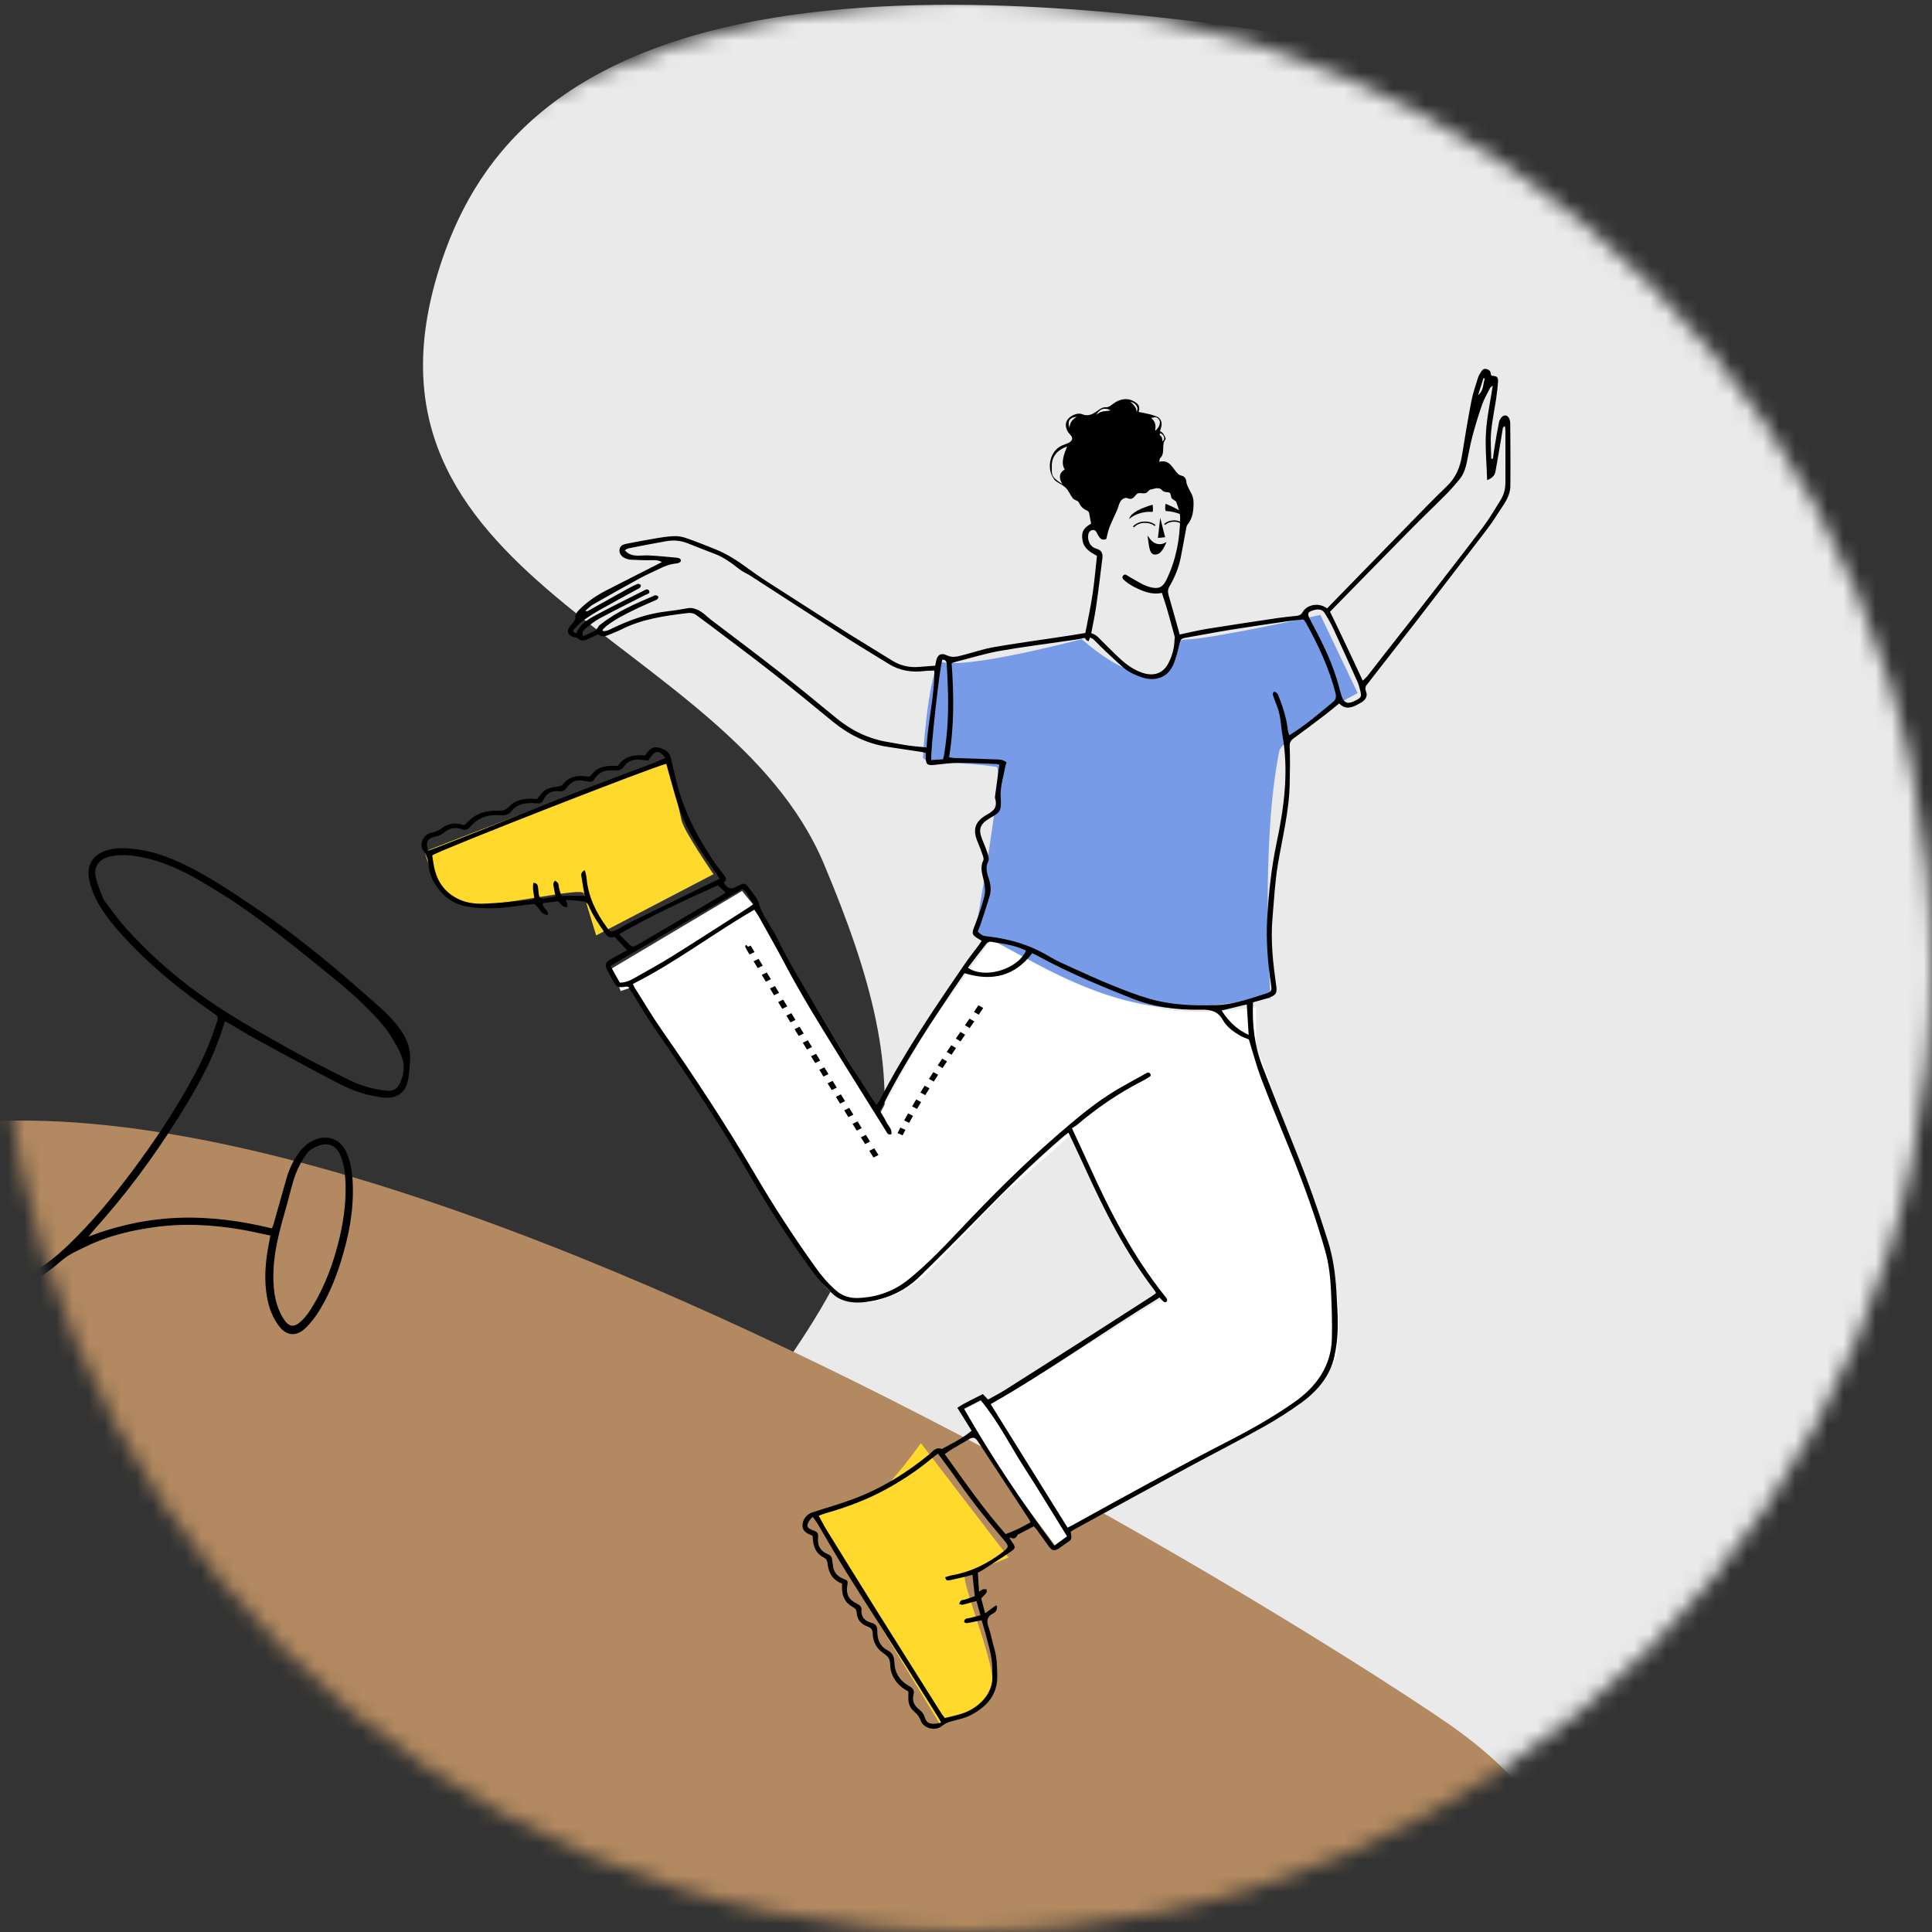 <svg width="120" height="120" viewBox="0 0 120 120" fill="none" xmlns="http://www.w3.org/2000/svg">
<rect x="0" y="0" width="120" height="120" fill="#333333" stroke="none"/>
<mask id="mask0" mask-type="alpha" maskUnits="userSpaceOnUse" x="0" y="0" width="120" height="120">
<circle cx="60" cy="60" r="60" fill="#C4C4C4"/>
</mask>
<g mask="url(#mask0)">
<path fill-rule="evenodd" clip-rule="evenodd" d="M126.586 109.871L131.181 14.837C48.922 -10.891 32.032 2.702 27.47 16.104C20.628 36.208 45.126 39.282 51.168 53.644C57.209 68.006 56.889 75.594 43.692 91.222C30.495 106.85 20.718 145.389 44.377 153.442C60.149 158.81 82.046 160.38 110.067 158.15L126.586 109.871Z" fill="#EAEAEA"/>
<path fill-rule="evenodd" clip-rule="evenodd" d="M-53.4 120.169C-42.324 109.089 -30.24 94.769 -17.147 77.21C2.493 50.871 81.006 100.867 89.924 107.042C95.87 111.159 98.111 115.549 96.646 120.212L-53.4 120.169Z" fill="#B28960"/>
<path fill-rule="evenodd" clip-rule="evenodd" d="M-0.089 79.82C-0.35 79.271 -0.677 78.869 -1.211 78.665C-1.609 78.513 -2.025 78.525 -2.43 78.684C-2.815 78.835 -2.867 79.106 -2.569 79.361C-2.449 79.464 -2.306 79.55 -2.158 79.612C-1.527 79.876 -0.859 79.917 -0.089 79.82ZM17.489 81.705C17.524 81.766 17.557 81.825 17.592 81.882C17.935 82.442 18.264 82.496 18.753 82.018C19.011 81.766 19.224 81.459 19.41 81.151C20.219 79.812 20.738 78.371 21.091 76.877C21.382 75.639 21.529 74.393 21.441 73.137C21.407 72.647 21.323 72.168 21.124 71.721C20.869 71.146 20.375 70.933 19.765 71.172C19.511 71.271 19.224 71.419 19.073 71.626C18.789 72.018 18.544 72.452 18.373 72.899C18.158 73.464 18.032 74.059 17.87 74.642C17.481 76.036 17.05 77.423 16.988 78.867C16.946 79.856 17.02 80.824 17.489 81.705ZM6.444 55.895C6.861 56.438 7.22 56.96 7.635 57.435C9.355 59.401 11.344 61.086 13.536 62.53C14.939 63.454 16.415 64.278 17.887 65.103C19.12 65.793 20.384 66.438 21.655 67.066C22.377 67.423 23.157 67.655 23.981 67.744C24.342 67.784 24.634 67.676 24.799 67.36C25.064 66.851 25.161 66.285 24.998 65.769C24.839 65.263 24.547 64.794 24.267 64.338C23.814 63.6 23.187 63 22.575 62.392C21.609 61.431 20.523 60.601 19.466 59.739C18.032 58.571 16.58 57.424 15.057 56.367C14.223 55.788 13.353 55.253 12.475 54.737C11.381 54.095 10.235 53.549 8.966 53.273C8.287 53.125 7.597 53.048 6.896 53.184C6.153 53.327 5.784 53.833 5.954 54.535C6.071 55.014 6.286 55.467 6.444 55.895ZM16.798 76.742C16.139 76.607 15.522 76.46 14.896 76.356C13.167 76.069 11.421 75.971 9.655 76.212C8.163 76.416 6.701 76.755 5.327 77.43C4.956 77.613 4.569 77.776 4.224 78C3.872 78.23 3.568 78.532 3.233 78.789C2.511 79.341 1.735 79.796 0.859 80.064C0.807 80.08 0.76 80.113 0.691 80.148C0.698 80.214 0.694 80.282 0.713 80.342C1.12 81.666 0.937 82.971 0.413 84.263C-0.028 85.35 -0.647 86.346 -1.36 87.286C-3.18 89.683 -5.291 91.822 -7.59 93.784C-9.348 95.283 -11.125 96.761 -12.915 98.224C-14.224 99.293 -15.566 100.324 -16.898 101.367C-17.131 101.55 -17.38 101.712 -17.63 101.871C-17.734 101.937 -17.856 101.991 -17.976 102.013C-18.039 102.025 -18.144 101.976 -18.177 101.922C-18.21 101.869 -18.203 101.759 -18.166 101.702C-18.107 101.612 -18.014 101.539 -17.926 101.471C-16.401 100.286 -14.856 99.124 -13.353 97.913C-11.565 96.472 -9.799 95.004 -8.049 93.519C-5.766 91.58 -3.675 89.458 -1.857 87.096C-1.096 86.107 -0.433 85.053 0.003 83.888C0.43 82.746 0.576 81.597 0.209 80.442C0.193 80.391 0.169 80.344 0.134 80.256C0.002 80.267 -0.133 80.278 -0.267 80.29C-0.887 80.345 -1.495 80.305 -2.084 80.138C-2.432 80.04 -2.755 79.893 -3.007 79.635C-3.432 79.202 -3.327 78.648 -2.764 78.346C-1.899 77.881 -0.69 78.136 -0.065 78.922C0.127 79.163 0.297 79.419 0.492 79.688C0.851 79.628 1.186 79.489 1.513 79.324C2.544 78.803 3.441 78.102 4.267 77.307C5.69 75.936 6.945 74.427 8.123 72.858C9.614 70.873 10.985 68.816 12.144 66.635C12.675 65.636 13.11 64.603 13.45 63.534C13.574 63.142 13.569 63.144 13.226 62.907C11.146 61.471 9.208 59.877 7.526 58.007C6.833 57.235 6.179 56.428 5.788 55.452C5.67 55.154 5.568 54.842 5.52 54.525C5.386 53.658 5.827 53.032 6.709 52.794C7.277 52.64 7.847 52.67 8.414 52.739C9.529 52.874 10.551 53.262 11.538 53.743C13.088 54.498 14.497 55.465 15.915 56.418C18.689 58.283 21.215 60.437 23.689 62.652C24.06 62.984 24.408 63.348 24.715 63.737C25.217 64.372 25.535 65.091 25.467 65.938C25.436 66.332 25.416 66.73 25.337 67.118C25.186 67.867 24.642 68.243 23.869 68.172C22.858 68.079 21.92 67.756 21.048 67.304C19.282 66.39 17.541 65.432 15.796 64.483C15.259 64.19 14.741 63.864 14.214 63.555C14.145 63.515 14.07 63.484 13.972 63.436C13.87 63.741 13.777 64.027 13.679 64.312C13.18 65.771 12.459 67.137 11.66 68.466C10.14 70.993 8.442 73.404 6.494 75.647C6.164 76.027 5.82 76.395 5.495 76.806C7.342 76.104 9.234 75.7 11.183 75.638C13.123 75.576 15.012 75.843 16.892 76.298C16.935 76.182 16.977 76.083 17.006 75.981C17.271 75.053 17.536 74.125 17.795 73.196C17.952 72.632 18.207 72.105 18.544 71.623C18.723 71.368 18.966 71.125 19.232 70.958C20.173 70.366 21.149 70.668 21.552 71.645C21.77 72.173 21.865 72.73 21.9 73.302C22.008 75.076 21.671 76.806 21.123 78.513C20.797 79.528 20.383 80.514 19.814 81.432C19.589 81.795 19.32 82.147 19.015 82.451C18.42 83.043 17.802 82.995 17.321 82.353C16.953 81.862 16.73 81.301 16.61 80.698C16.376 79.525 16.479 78.347 16.715 77.168C16.739 77.047 16.762 76.927 16.798 76.742Z" fill="black"/>
<path fill-rule="evenodd" clip-rule="evenodd" d="M38.008 60.148L46.089 55.341L46.966 56.412L54.647 69.165L57.418 64.097L61.496 58.456L63.883 59.121C68.325 61.395 71.279 62.606 72.746 62.756C74.213 62.906 75.972 62.843 78.026 62.569V64.942L82.432 76.937C82.907 79.638 83.144 81.118 83.144 81.376C83.144 81.763 83.149 83.964 82.947 84.411C82.745 84.859 82.29 86.057 81.082 86.94C80.276 87.528 77.665 89.043 73.249 91.485L66.445 95.027V95.565L65.651 96.141L61.889 91.093L59.797 87.603L61.177 86.94L61.496 87.157L64.939 85.154L72.216 80.627L69.581 76.556L66.651 70.358L62.193 74.301L57.463 79.208C56.488 79.941 55.812 80.36 55.434 80.467C54.868 80.627 54.593 80.879 53.842 80.879C53.091 80.879 52.05 81.007 50.979 79.552C50.265 78.582 47.96 74.981 44.066 68.749L39.15 61.353L38.552 61.556L38.008 60.148Z" fill="white"/>
<path fill-rule="evenodd" clip-rule="evenodd" d="M57.199 89.636C57.199 89.636 55.141 92.525 54.437 92.754C53.733 92.983 50.425 94.016 50.425 94.016L58.44 107.178C58.44 107.178 61.819 106.107 61.644 104.249C61.468 102.392 59.553 97.904 59.98 97.773C60.406 97.642 62.646 96.739 62.646 96.739L57.199 89.636Z" fill="#FFDA2D"/>
<path fill-rule="evenodd" clip-rule="evenodd" d="M44.315 54.299C44.315 54.299 42.486 51.638 42.329 50.953C42.173 50.27 41.483 47.062 41.483 47.062L26.379 52.885C26.379 52.885 27.101 56.164 29.112 56.232C31.123 56.3 36.17 55.076 36.257 55.489C36.343 55.903 37.029 58.1 37.029 58.1L44.315 54.299Z" fill="#FFDA2D"/>
<path fill-rule="evenodd" clip-rule="evenodd" d="M67.191 39.695C67.191 39.695 59.695 41.691 58.351 41.066C57.587 42.272 57.324 47.087 57.324 47.087L57.67 47.347C57.67 47.347 60.037 47.347 61.876 47.633C62.447 47.542 60.54 58.072 60.54 58.072C62.023 58.049 66.96 62.332 73.066 62.632C73.88 62.672 78.92 61.99 78.92 61.99C78.92 61.99 78.254 52.451 79.479 46.555C80.606 44.926 84.327 43.051 84.327 43.051L82.01 38.193C82.01 38.193 75.259 39.698 73.62 39.722C72.514 39.738 73.527 41.891 71.581 41.934C69.634 41.977 67.191 39.695 67.191 39.695Z" fill="#779BE7"/>
<path fill-rule="evenodd" clip-rule="evenodd" d="M46.553 59.285C46.247 58.776 46.247 58.776 46.341 58.691L46.592 58.917L46.467 58.804L46.624 58.731C46.632 58.744 46.717 58.885 46.866 59.134L46.553 59.285ZM47.061 60.13L46.807 59.708L47.119 59.556L47.373 59.978L47.061 60.13ZM47.569 60.974L47.315 60.552L47.627 60.4L47.881 60.822L47.569 60.974ZM48.078 61.818L47.824 61.396L48.136 61.244L48.39 61.665L48.078 61.818ZM48.587 62.661L48.333 62.239L48.644 62.087L48.899 62.508L48.587 62.661ZM49.098 63.503L48.843 63.082L49.154 62.929L49.409 63.35L49.098 63.503ZM49.609 64.345L49.353 63.924L49.664 63.771L49.92 64.192L49.609 64.345ZM50.12 65.186L49.864 64.765L50.176 64.612L50.431 65.032L50.12 65.186ZM50.633 66.027L50.377 65.607L50.688 65.453L50.944 65.873L50.633 66.027ZM51.147 66.867L50.889 66.447L51.2 66.293L51.458 66.713L51.147 66.867ZM51.661 67.707L51.404 67.287L51.714 67.133L51.972 67.552L51.661 67.707ZM52.177 68.547L51.919 68.127L52.229 67.972L52.488 68.393L52.177 68.547ZM52.695 69.386L52.436 68.967L52.746 68.812L53.005 69.231L52.695 69.386ZM53.213 70.223L52.953 69.804L53.264 69.649L53.523 70.068L53.213 70.223ZM53.733 71.061L53.473 70.642L53.782 70.486L54.043 70.905L53.733 71.061ZM54.255 71.897L53.994 71.479L54.303 71.323L54.565 71.74L54.255 71.897Z" fill="black"/>
<path fill-rule="evenodd" clip-rule="evenodd" d="M60.794 63.026L60.497 62.853C60.596 62.704 60.688 62.565 60.77 62.437L61.069 62.605C60.986 62.735 60.893 62.876 60.794 63.026ZM60.23 63.857L59.936 63.68C60.034 63.537 60.128 63.399 60.218 63.267L60.513 63.443C60.422 63.575 60.328 63.714 60.23 63.857ZM59.662 64.684L59.368 64.507L59.652 64.093L59.946 64.27L59.662 64.684ZM59.099 65.511L58.804 65.336C58.899 65.195 58.993 65.056 59.085 64.921L59.38 65.097C59.287 65.232 59.193 65.37 59.099 65.511ZM58.543 66.342L58.246 66.17C58.339 66.029 58.432 65.89 58.524 65.752L58.82 65.926C58.728 66.063 58.636 66.202 58.543 66.342ZM57.999 67.18L57.699 67.011C57.79 66.869 57.881 66.729 57.971 66.59L58.269 66.76C58.179 66.899 58.089 67.039 57.999 67.18ZM57.47 68.023L57.167 67.86C57.255 67.718 57.343 67.576 57.431 67.435L57.732 67.6C57.644 67.741 57.557 67.882 57.47 68.023ZM56.959 68.877L56.652 68.72C56.737 68.576 56.822 68.432 56.907 68.289L57.212 68.449C57.127 68.591 57.042 68.734 56.959 68.877ZM56.47 69.742L56.159 69.593C56.239 69.447 56.321 69.301 56.403 69.155L56.711 69.308C56.63 69.453 56.549 69.597 56.47 69.742ZM56.063 70.518L55.747 70.377C55.805 70.263 55.864 70.149 55.924 70.035L56.237 70.179C56.178 70.292 56.12 70.405 56.063 70.518Z" fill="black"/>
<path fill-rule="evenodd" clip-rule="evenodd" d="M93.504 29.967C93.504 30.349 93.418 30.714 93.212 31.045C92.864 31.605 92.533 32.177 92.135 32.707C91.097 34.09 90.028 35.452 88.97 36.822C87.618 38.575 86.265 40.263 84.912 42.016C84.89 42.044 84.709 42.21 84.688 42.238C84.687 42.239 84.687 42.239 84.687 42.239C84.671 42.251 84.656 42.261 84.639 42.274C84.095 41.082 82.813 38.392 82.608 37.997C84.592 35.971 85.577 34.96 87.611 32.895C88.337 32.157 89.09 31.442 89.819 30.707C90.112 30.411 90.383 30.096 90.647 29.778C90.918 29.453 91.033 29.066 91.115 28.67C91.227 28.127 91.324 27.58 91.468 27.044C91.642 26.394 91.84 25.748 92.064 25.111C92.188 24.759 92.386 24.428 92.556 24.09C92.576 24.05 92.629 24.025 92.719 23.947C92.565 24.96 92.353 25.904 92.296 26.855C92.239 27.817 92.337 28.786 92.369 29.824C92.713 29.683 92.845 29.51 92.886 29.285C92.987 28.739 93.079 28.191 93.171 27.644C93.229 27.301 93.28 26.956 93.34 26.613C93.35 26.557 93.391 26.506 93.477 26.465C93.487 26.587 93.506 26.709 93.506 26.832C93.507 27.877 93.505 28.922 93.504 29.967ZM84.199 43.51C83.702 43.769 83.471 43.682 83.307 43.169C83.252 42.995 83.209 42.819 83.163 42.644C82.819 41.346 82.246 40.128 81.608 38.932C81.516 38.758 81.419 38.586 81.335 38.409C81.188 38.095 81.237 38.001 81.592 37.9C81.685 37.874 81.783 37.86 81.802 37.856C82.101 37.838 82.219 37.973 82.307 38.121C82.482 38.415 82.658 38.71 82.8 39.017C83.312 40.121 83.813 41.228 84.311 42.337C84.39 42.514 84.438 42.704 84.486 42.891C84.583 43.268 84.552 43.326 84.199 43.51ZM82.783 43.613C81.924 44.319 81.09 45.05 80.075 45.669C80.038 45.528 79.997 45.424 79.985 45.317C79.906 44.579 79.669 43.879 79.396 43.186C79.347 43.062 79.342 43.063 79.159 42.956C79.015 43.035 79.054 43.151 79.093 43.261C79.167 43.47 79.242 43.678 79.325 43.883C79.556 44.46 79.549 45.072 79.655 45.667C80.057 47.921 79.758 50.145 79.292 52.354C78.965 53.904 78.8 55.465 78.709 57.038C78.629 58.423 78.742 59.795 78.947 61.165C79.006 61.554 78.976 61.604 78.571 61.731C78.012 61.906 77.457 62.098 76.886 62.235C76.439 62.341 75.974 62.416 75.514 62.431C74.127 62.476 72.74 62.424 71.406 62.04C70.616 61.813 69.848 61.511 69.089 61.203C68.225 60.853 67.379 60.466 66.532 60.082C66.064 59.87 65.59 59.662 65.156 59.4C64.012 58.709 62.757 58.325 61.406 58.17C61.01 58.124 60.989 58.104 60.729 57.858C60.778 57.739 60.839 57.609 60.883 57.476C61.085 56.859 61.3 56.245 61.476 55.622C61.572 55.282 61.532 54.931 61.419 54.59C61.301 54.231 61.19 53.878 61.384 53.498C61.446 53.377 61.399 53.19 61.353 53.047C61.254 52.738 61.127 52.437 61.006 52.135C60.762 51.525 60.854 51.197 61.447 50.838C62.061 50.467 62.225 50.47 62.155 49.525C62.107 48.886 62.336 48.23 62.444 47.582C62.456 47.508 62.493 47.438 62.52 47.359C62.314 47.168 62.059 47.175 61.808 47.166C60.962 47.138 60.115 47.111 59.269 47.08C59.175 47.076 59.081 47.054 58.948 47.035C59.272 45.086 59.248 43.144 59.108 41.192C59.243 41.149 59.331 41.115 59.422 41.092C60.304 40.868 61.176 40.594 62.073 40.434C63.498 40.18 64.94 40.004 66.374 39.791C66.722 39.74 67.073 39.694 67.413 39.612C67.654 39.555 67.821 39.61 67.978 39.768C68.213 40.008 68.452 40.246 68.697 40.478C69.02 40.784 69.349 41.085 69.679 41.385C70.036 41.711 70.472 41.921 70.941 42.076C71.745 42.341 72.498 42.084 72.838 41.359C73.047 40.915 73.156 40.427 73.268 39.95C73.314 39.757 73.376 39.656 73.594 39.619C74.522 39.46 75.446 39.277 76.376 39.127C77.57 38.934 78.768 38.763 79.966 38.587C80.285 38.541 80.609 38.514 80.961 38.474C81.004 38.532 81.067 38.599 81.11 38.675C81.886 40.069 82.549 41.502 82.946 43.03C83.008 43.267 82.993 43.441 82.783 43.613ZM75.876 62.763C76.408 62.635 76.892 62.518 77.44 62.386C77.48 63.024 77.516 63.612 77.557 64.279C76.772 63.919 76.289 63.398 75.876 62.763ZM78.357 67.046C78.941 68.58 79.582 70.096 80.195 71.621C80.998 73.62 81.731 75.638 82.313 77.701C82.539 78.505 82.631 79.327 82.669 80.152C82.715 81.144 82.751 82.138 82.726 83.13C82.684 84.81 81.807 86.105 80.373 87.105C79.136 87.968 77.821 88.725 76.467 89.421C73.144 91.131 69.876 92.922 66.617 94.729C66.522 94.782 66.422 94.828 66.309 94.884C64.718 92.329 63.136 89.789 61.533 87.214C65.14 85.157 68.474 82.75 72.021 80.593C72.115 80.69 72.192 80.78 72.284 80.855C72.316 80.881 72.413 80.892 72.432 80.872C72.47 80.83 72.502 80.757 72.488 80.708C72.468 80.637 72.409 80.573 72.359 80.511C70.377 78.035 68.96 75.284 67.684 72.465C67.334 71.691 66.97 70.921 66.579 70.077C66.691 70.003 66.816 69.939 66.918 69.852C68.142 68.809 69.476 67.903 70.934 67.151C71.045 67.094 71.157 67.038 71.259 66.969C71.364 66.9 71.556 66.846 71.437 66.682C71.338 66.546 71.211 66.653 71.106 66.711C70.551 67.019 69.99 67.319 69.444 67.639C68.069 68.445 66.879 69.457 65.699 70.477C63.563 72.324 61.586 74.308 59.666 76.341C58.642 77.426 57.614 78.51 56.438 79.463C55.541 80.189 54.484 80.581 53.282 80.621C52.751 80.639 52.294 80.48 51.903 80.134C51.421 79.709 51.018 79.231 50.654 78.722C49.327 76.862 48.079 74.958 46.933 73.001C45.126 69.916 43.158 66.92 41.099 63.971C40.5 63.113 39.972 62.213 39.413 61.331C39.379 61.276 39.357 61.215 39.309 61.115C41.955 59.785 44.264 58.004 46.851 56.505C46.943 56.644 47.045 56.777 47.124 56.92C47.674 57.909 48.237 58.892 48.763 59.891C49.751 61.765 50.869 63.572 51.99 65.379C52.999 67.007 54.016 68.63 55.032 70.253C55.098 70.358 55.137 70.509 55.36 70.453C55.437 70.145 55.174 69.941 55.057 69.697C54.94 69.45 54.785 69.219 54.661 69.007C56.145 66.002 58.002 63.231 59.904 60.446C61.626 60.978 63.047 60.625 64.112 59.203C64.27 59.282 64.418 59.351 64.56 59.428C66.396 60.425 68.337 61.232 70.291 62.008C71.641 62.544 73.086 62.742 74.551 62.712C75.184 62.699 75.64 62.793 75.956 63.358C76.191 63.781 76.616 64.095 77.068 64.348C77.219 64.432 77.39 64.485 77.566 64.558C77.82 65.367 78.042 66.221 78.357 67.046ZM65.484 96.004C63.449 93.26 61.573 90.467 59.881 87.503C60.249 87.314 60.589 87.14 60.915 86.973C62.017 88.308 62.743 89.797 63.645 91.193C64.54 92.579 65.386 93.991 66.276 95.425C65.999 95.627 65.763 95.8 65.484 96.004ZM63.243 94.961C62.996 95.078 62.737 95.174 62.464 95.288C61.081 93.721 59.908 92.025 58.679 90.314C58.83 90.212 58.968 90.109 59.117 90.019C59.458 89.814 59.806 89.617 60.148 89.413C60.431 89.244 60.563 89.261 60.73 89.515C61.805 91.149 62.878 92.784 63.95 94.418C63.971 94.45 63.976 94.489 64 94.561C63.751 94.694 63.502 94.838 63.243 94.961ZM62.172 96.481C61.272 97.153 60.277 97.641 59.126 97.843C58.982 97.868 58.845 97.922 58.712 97.96C58.738 98.177 58.862 98.18 58.995 98.151C59.283 98.089 59.571 98.023 59.857 97.955C60.02 97.916 60.181 97.87 60.401 97.813C60.45 98.263 60.497 98.689 60.547 99.145C60.329 99.219 60.135 99.288 59.938 99.351C59.859 99.377 59.756 99.368 59.697 99.413C59.635 99.459 59.614 99.55 59.575 99.621C59.648 99.641 59.728 99.688 59.792 99.674C59.997 99.631 60.197 99.564 60.399 99.507C60.465 99.489 60.533 99.473 60.651 99.444C60.732 99.732 60.81 100.011 60.899 100.328C60.64 100.393 60.427 100.448 60.213 100.501C60.131 100.521 60.033 100.517 59.971 100.559C59.918 100.595 59.888 100.681 59.886 100.746C59.885 100.77 59.997 100.824 60.05 100.817C60.231 100.794 60.408 100.749 60.587 100.713C60.696 100.692 60.806 100.673 60.974 100.642C61.051 100.909 61.13 101.163 61.198 101.42C61.385 102.134 61.615 102.84 61.631 103.582C61.635 103.749 61.627 103.917 61.636 104.084C61.698 105.285 60.66 106.153 59.735 106.439C59.403 106.542 59.06 106.616 58.684 106.712C58.599 106.595 58.51 106.483 58.435 106.364C57.146 104.32 55.855 102.277 54.572 100.229C53.5 98.517 52.438 96.801 51.376 95.084C51.197 94.794 51.042 94.49 50.85 94.145C51.002 94.09 51.136 94.032 51.275 93.993C52.655 93.603 53.979 93.101 55.211 92.403C56.138 91.879 57.016 91.298 57.82 90.626C57.943 90.524 58.074 90.429 58.258 90.286C58.666 90.843 59.046 91.338 59.399 91.849C60.29 93.137 61.264 94.37 62.285 95.572C62.707 96.07 62.705 96.082 62.172 96.481ZM58.06 107.064C57.695 107.081 57.536 106.991 57.44 106.666C57.381 106.467 57.275 106.322 57.104 106.193C56.786 105.953 56.639 105.639 56.74 105.264C56.81 105.007 56.713 104.858 56.474 104.726C55.873 104.393 55.572 103.888 55.551 103.25C55.54 102.924 55.467 102.676 55.108 102.49C54.642 102.248 54.487 101.797 54.492 101.327C54.496 101.042 54.428 100.874 54.103 100.786C53.697 100.676 53.47 100.414 53.508 100.002C53.525 99.811 53.421 99.704 53.235 99.614C52.716 99.364 52.544 99.027 52.623 98.498C52.67 98.189 52.675 98.178 52.375 98.058C51.968 97.896 51.769 97.615 51.734 97.221C51.724 97.105 51.697 96.991 51.686 96.876C51.672 96.719 51.592 96.603 51.437 96.542C50.917 96.335 50.76 95.949 50.812 95.471C50.836 95.256 50.767 95.142 50.538 95.065C50.095 94.917 50.051 94.773 50.299 94.406C50.335 94.353 50.389 94.31 50.48 94.215C50.584 94.359 50.682 94.474 50.758 94.6C51.371 95.631 51.958 96.674 52.595 97.692C53.785 99.595 55.005 101.481 56.207 103.377C56.928 104.515 57.639 105.658 58.354 106.799C58.387 106.853 58.409 106.912 58.452 107.002C58.3 107.027 58.181 107.058 58.06 107.064ZM38.499 61.034C38.308 60.694 38.111 60.344 37.914 59.995C40.663 58.394 43.38 56.811 46.119 55.216C46.46 55.447 46.513 55.847 46.812 56.147C46.662 56.252 46.577 56.318 46.486 56.376C44.937 57.366 43.395 58.365 41.836 59.34C41.056 59.826 40.247 60.274 39.444 60.728C39.171 60.882 38.887 61.032 38.499 61.034ZM38.456 58.022C40.468 56.861 42.526 55.913 44.586 54.99C44.76 55.151 44.907 55.285 45.069 55.434C44.993 55.489 44.922 55.549 44.843 55.596C43.15 56.594 41.455 57.591 39.761 58.588C39.678 58.637 39.587 58.675 39.509 58.729C39.37 58.823 39.24 58.806 39.13 58.701C38.911 58.49 38.702 58.271 38.456 58.022ZM37.7 57.612C37.015 56.68 36.531 55.68 36.434 54.545C36.421 54.389 36.368 54.235 36.326 54.05C36.081 54.167 36.09 54.315 36.116 54.472C36.181 54.851 36.242 55.23 36.311 55.641H34.867C34.821 55.493 34.771 55.349 34.733 55.202C34.704 55.09 34.709 54.967 34.663 54.862C34.633 54.794 34.538 54.749 34.472 54.695C34.433 54.766 34.355 54.841 34.363 54.907C34.394 55.159 34.453 55.408 34.508 55.689C34.246 55.731 34.014 55.766 33.783 55.806C33.577 55.842 33.495 55.738 33.471 55.578C33.447 55.425 33.439 55.271 33.42 55.117C33.402 54.972 33.358 54.845 33.131 54.834C33.062 55.17 33.145 55.48 33.19 55.806C33.107 55.84 33.035 55.892 32.957 55.899C31.992 55.983 31.027 56.092 30.059 56.128C29.531 56.147 28.985 56.085 28.496 55.854C27.696 55.476 27.227 54.858 27.016 54.073C26.933 53.763 26.9 53.441 26.846 53.131C27.292 52.811 40.753 47.547 41.385 47.446C41.618 48.274 41.836 49.108 42.091 49.932C42.353 50.776 42.751 51.576 43.213 52.342C43.667 53.093 44.188 53.811 44.702 54.577C44.26 54.792 43.828 55.001 43.397 55.211C42.007 55.889 40.615 56.564 39.227 57.246C38.919 57.398 38.63 57.583 38.324 57.739C37.982 57.912 37.909 57.897 37.7 57.612ZM26.593 52.833C26.418 52.253 26.547 52.067 27.124 51.94C27.292 51.903 27.465 51.815 27.59 51.706C27.914 51.428 28.276 51.358 28.678 51.501C28.904 51.58 29.055 51.529 29.191 51.366C29.657 50.81 30.276 50.575 31.035 50.636C31.341 50.66 31.585 50.622 31.798 50.356C32.135 49.934 32.659 49.848 33.201 49.889C33.578 49.917 33.635 49.922 33.772 49.647C33.968 49.249 34.287 49.085 34.751 49.151C34.946 49.178 35.06 49.104 35.169 48.959C35.52 48.49 35.812 48.397 36.434 48.527C36.766 48.596 36.792 48.584 36.972 48.322C37.182 48.017 37.476 47.844 37.88 47.851C37.993 47.853 38.107 47.846 38.219 47.855C38.45 47.873 38.619 47.81 38.749 47.617C39.009 47.229 39.415 47.137 39.883 47.2C40.007 47.217 40.131 47.227 40.268 47.241C40.678 46.575 40.873 46.541 41.336 47.067C41.117 47.164 40.914 47.267 40.7 47.348C38.897 48.036 37.087 48.708 35.289 49.409C33.493 50.108 31.71 50.838 29.92 51.55C28.98 51.924 28.036 52.289 27.094 52.656C26.93 52.719 26.762 52.773 26.593 52.833ZM61.279 58.601C61.327 58.541 61.448 58.481 61.523 58.492C62.258 58.601 62.997 58.701 63.674 59.011C63.695 59.02 63.705 59.05 63.72 59.071C63.177 60.221 61.145 60.826 60.116 60.106C60.501 59.604 60.884 59.099 61.279 58.601ZM58.63 46.935C58.62 46.997 58.597 47.057 58.568 47.161C58.303 47.179 58.072 47.195 57.845 47.21C57.769 46.787 58.374 41.339 58.53 40.973C58.82 40.977 58.797 41.181 58.808 41.351C58.833 41.749 58.85 42.148 58.867 42.546C58.926 44.015 58.88 45.48 58.63 46.935ZM57.555 46.423C57.135 46.381 56.773 46.356 56.415 46.305C55.997 46.245 55.584 46.158 55.168 46.091C53.92 45.891 52.862 45.356 51.927 44.588C50.783 43.648 49.641 42.705 48.472 41.789C47.057 40.681 45.619 39.597 44.183 38.511C43.882 38.284 43.636 37.991 43.257 37.848C43.084 37.783 42.929 37.737 42.732 37.775C42.276 37.861 41.815 37.927 41.353 37.983C40.203 38.12 39.145 38.5 38.123 38.983C37.917 39.081 37.715 39.206 37.471 39.204C37.454 39.179 37.436 39.154 37.419 39.129C37.48 39.065 37.535 38.996 37.602 38.94C38.139 38.491 38.777 38.181 39.41 37.87C39.82 37.669 40.244 37.492 40.661 37.303C40.724 37.275 40.799 37.252 40.841 37.206C40.878 37.165 40.905 37.079 40.882 37.041C40.858 37 40.77 36.987 40.708 36.971C40.686 36.965 40.656 36.987 40.63 36.998C39.466 37.496 38.301 37.991 37.319 38.772C37.266 38.814 37.195 38.853 37.17 38.907C36.991 39.288 36.558 39.307 36.241 39.52C36.102 39.284 36.239 39.143 36.364 39.041C36.647 38.811 36.935 38.575 37.26 38.401C38.185 37.906 39.129 37.441 40.064 36.961C40.187 36.898 40.423 36.867 40.307 36.679C40.219 36.537 40.051 36.651 39.934 36.711C38.935 37.217 37.927 37.712 36.944 38.242C36.461 38.503 35.995 38.806 35.799 39.329C35.602 39.293 35.559 39.193 35.663 39.078C35.833 38.89 36.009 38.699 36.217 38.548C36.547 38.308 36.896 38.086 37.255 37.883C38.023 37.447 38.802 37.029 39.576 36.603C39.636 36.57 39.71 36.546 39.751 36.498C39.788 36.455 39.823 36.355 39.8 36.334C39.751 36.291 39.646 36.246 39.597 36.267C39.38 36.358 39.171 36.467 38.966 36.581C38.146 37.036 37.328 37.495 36.509 37.951C36.477 37.969 36.436 37.973 36.358 37.94C36.515 37.808 36.655 37.649 36.833 37.547C37.801 36.993 38.773 36.446 39.754 35.91C40.14 35.698 40.553 35.526 40.95 35.33C41.288 35.163 41.634 35.029 42.024 34.996C42.119 34.989 42.267 34.924 42.285 34.86C42.326 34.718 42.173 34.654 42.051 34.642C41.492 34.585 40.93 34.537 40.369 34.502C40.131 34.486 39.89 34.511 39.651 34.512C39.333 34.513 39.041 34.453 38.807 34.177C38.885 34.135 38.955 34.075 39.035 34.059C39.821 33.904 40.607 33.747 41.397 33.612C41.848 33.534 42.295 33.576 42.724 33.75C43.278 33.975 43.839 34.188 44.398 34.403C44.978 34.626 45.454 34.982 45.924 35.354C46.123 35.511 46.375 35.611 46.593 35.751C48.623 37.06 50.646 38.377 52.681 39.681C53.513 40.214 54.369 40.716 55.208 41.24C55.886 41.662 56.629 41.777 57.428 41.678C57.608 41.655 57.792 41.66 58.031 41.649C58.053 43.258 57.628 44.802 57.555 46.423ZM92.139 23.493C92.168 23.501 92.197 23.509 92.225 23.517C92.102 23.863 92.166 24.26 91.805 24.54C91.916 24.191 92.028 23.842 92.139 23.493ZM93.804 26.305C93.804 26.192 93.778 26.071 93.727 25.968C93.627 25.767 93.402 25.747 93.258 25.925C93.184 26.016 93.122 26.128 93.101 26.238C93.004 26.731 92.92 27.227 92.838 27.723C92.795 27.98 92.763 28.239 92.726 28.497L92.623 28.49C92.616 27.938 92.566 27.383 92.615 26.836C92.677 26.144 92.826 25.459 92.928 24.769C92.981 24.413 93.019 24.054 93.048 23.695C93.055 23.6 93.035 23.466 92.968 23.411C92.89 23.348 92.746 23.354 92.626 23.328C92.615 23.281 92.599 23.231 92.591 23.181C92.567 23.037 92.482 22.955 92.324 22.919C92.14 22.876 92.065 22.987 91.992 23.096C91.92 23.206 91.846 23.32 91.808 23.441C91.66 23.924 91.488 24.405 91.393 24.898C91.174 26.027 90.987 27.162 90.805 28.297C90.689 29.014 90.438 29.651 89.872 30.194C88.967 31.062 88.102 31.967 87.228 32.862C85.546 34.585 84.096 36.081 82.426 37.791C81.972 37.426 81.201 37.51 80.903 38.027C80.806 38.194 80.678 38.236 80.503 38.255C80.125 38.296 79.745 38.33 79.37 38.386C77.921 38.602 76.473 38.817 75.028 39.05C74.432 39.147 73.844 39.29 73.253 39.415C73.057 39.457 72.957 39.538 72.951 39.76C72.936 40.265 72.802 40.755 72.56 41.213C72.23 41.836 71.65 42.026 70.939 41.783C70.295 41.564 69.812 41.153 69.352 40.714C68.962 40.341 68.588 39.954 68.203 39.575C67.963 39.339 67.672 39.269 67.323 39.331C66.797 39.425 66.266 39.499 65.737 39.58C64.387 39.785 63.032 39.966 61.688 40.202C61.04 40.316 60.416 40.539 59.777 40.698C59.46 40.777 59.165 40.873 58.807 40.702C58.432 40.523 58.211 40.688 58.139 41.078C58.124 41.165 58.105 41.251 58.086 41.347C57.716 41.375 57.367 41.405 57.017 41.428C56.434 41.466 55.903 41.335 55.416 41.031C54.542 40.485 53.655 39.956 52.783 39.407C51.459 38.572 50.14 37.73 48.824 36.882C48.04 36.377 47.24 35.887 46.495 35.335C45.855 34.86 45.198 34.425 44.444 34.12C43.838 33.874 43.229 33.634 42.609 33.418C42.378 33.337 42.113 33.29 41.867 33.301C41.461 33.318 41.056 33.382 40.655 33.449C40.072 33.547 39.493 33.663 38.913 33.773C38.692 33.815 38.511 33.903 38.478 34.134C38.447 34.341 38.582 34.567 38.813 34.668C38.926 34.717 39.053 34.758 39.176 34.764C39.597 34.785 40.02 34.802 40.442 34.795C40.777 34.789 40.825 34.779 41.115 34.907C41.009 34.963 40.913 35.015 40.817 35.064C39.744 35.609 38.667 36.148 37.599 36.702C37.007 37.009 36.468 37.384 36.005 37.844C35.85 37.998 35.714 38.152 35.737 38.389C35.746 38.473 35.665 38.572 35.608 38.654C35.532 38.762 35.425 38.853 35.357 38.964C35.179 39.255 35.302 39.49 35.659 39.574C35.748 39.596 35.855 39.612 35.916 39.666C36.089 39.817 36.265 39.81 36.459 39.72C36.685 39.616 36.91 39.51 37.147 39.4C37.361 39.568 37.586 39.532 37.817 39.43C38.071 39.318 38.337 39.226 38.583 39.101C39.871 38.444 41.293 38.248 42.724 38.077C42.934 38.052 43.111 38.098 43.273 38.221C43.588 38.459 43.911 38.689 44.225 38.928C45.496 39.892 46.779 40.844 48.032 41.828C49.274 42.804 50.49 43.806 51.709 44.806C52.687 45.609 53.79 46.175 55.096 46.382C55.791 46.491 56.488 46.591 57.183 46.697C57.288 46.713 57.392 46.74 57.501 46.763C57.501 46.911 57.495 47.026 57.502 47.141C57.521 47.472 57.607 47.539 57.98 47.516C58.065 47.511 58.148 47.493 58.232 47.486C58.664 47.449 59.096 47.382 59.527 47.383C60.303 47.383 61.078 47.424 61.854 47.451C61.932 47.453 62.009 47.481 62.071 47.493C61.986 48.117 61.902 48.717 61.822 49.318C61.809 49.419 61.782 49.532 61.814 49.624C61.98 50.093 61.757 50.345 61.322 50.586C60.54 51.021 60.398 51.531 60.73 52.308C60.847 52.584 60.951 52.865 61.048 53.148C61.08 53.243 61.112 53.369 61.072 53.449C60.85 53.889 61.018 54.303 61.111 54.734C61.175 55.031 61.215 55.359 61.145 55.648C61.002 56.237 60.8 56.818 60.58 57.388C60.326 58.046 60.306 58.04 60.974 58.434C60.912 58.528 60.866 58.606 60.811 58.68C60.526 59.064 60.223 59.439 59.954 59.832C58.048 62.609 56.152 65.391 54.626 68.366C54.583 68.45 54.514 68.524 54.436 68.63C54.346 68.504 54.281 68.421 54.225 68.333C53.672 67.463 53.104 66.601 52.573 65.72C51.503 63.947 50.445 62.168 49.4 60.383C48.988 59.678 48.604 58.958 48.245 58.229C47.889 57.508 47.347 56.873 47.125 56.087C47.041 55.788 46.783 55.529 46.596 55.255C46.297 54.819 46.223 54.805 45.737 55.077C45.444 55.24 45.3 55.223 45.079 54.992C45.033 54.945 45.001 54.887 44.949 54.814C45.171 54.667 45.088 54.509 44.972 54.353C44.719 54.012 44.441 53.685 44.216 53.33C43.824 52.707 43.427 52.083 43.1 51.431C42.773 50.778 42.485 50.102 42.263 49.414C42.012 48.64 41.855 47.84 41.657 47.051C41.562 46.671 41.25 46.511 40.878 46.43C40.553 46.36 40.347 46.536 40.183 46.764C40.145 46.816 40.107 46.867 40.065 46.924C39.365 46.85 38.766 46.987 38.377 47.569C38.236 47.569 38.109 47.569 37.983 47.569C37.477 47.572 37.039 47.708 36.748 48.114C36.641 48.263 36.505 48.242 36.34 48.217C35.8 48.136 35.333 48.272 34.995 48.68C34.866 48.836 34.701 48.843 34.517 48.873C34.288 48.91 34.038 48.959 33.856 49.079C33.661 49.208 33.535 49.425 33.355 49.63C33.257 49.624 33.118 49.61 32.978 49.609C32.45 49.603 31.956 49.731 31.615 50.103C31.409 50.329 31.203 50.362 30.92 50.354C30.147 50.334 29.479 50.552 28.984 51.127C28.942 51.175 28.879 51.208 28.821 51.252C28.328 51.082 27.858 51.119 27.464 51.427C27.249 51.594 27.023 51.675 26.758 51.733C26.289 51.836 26.016 52.472 26.292 52.831C26.487 53.084 26.577 53.358 26.605 53.654C26.646 54.083 26.765 54.491 26.993 54.865C27.452 55.618 28.09 56.159 29.06 56.313C29.93 56.451 30.797 56.442 31.668 56.329C32.194 56.261 32.722 56.199 33.178 56.143C33.532 56.363 33.555 56.827 34.038 56.827C34.095 56.504 33.652 56.419 33.719 56.096C34.039 56.055 34.355 56.014 34.657 55.976C34.78 56.099 34.873 56.216 34.992 56.302C35.051 56.345 35.157 56.333 35.242 56.345C35.238 56.267 35.241 56.187 35.227 56.11C35.217 56.057 35.185 56.008 35.137 55.896C35.56 55.928 35.924 55.937 36.281 55.992C36.387 56.009 36.516 56.137 36.558 56.24C36.798 56.836 37.176 57.361 37.533 57.899C37.697 58.145 37.869 58.303 38.177 58.193C38.444 58.477 38.687 58.735 38.957 59.022C38.569 59.232 38.229 59.413 37.894 59.6C37.634 59.745 37.565 59.932 37.687 60.188C37.794 60.412 37.919 60.63 38.041 60.848C38.325 61.357 38.326 61.356 38.939 61.276C38.963 61.272 38.991 61.291 39.032 61.303C39.105 61.416 39.185 61.537 39.263 61.66C39.735 62.408 40.18 63.173 40.685 63.903C42.685 66.793 44.64 69.707 46.403 72.725C47.654 74.866 48.992 76.961 50.47 78.978C50.813 79.447 51.233 79.871 51.645 80.293C52.122 80.782 52.758 80.932 53.45 80.899C53.716 80.886 53.983 80.843 54.245 80.791C55.367 80.566 56.33 80.063 57.109 79.3C58.371 78.065 59.616 76.815 60.847 75.553C62.51 73.847 64.209 72.172 66.033 70.607C66.13 70.523 66.236 70.448 66.366 70.348C66.716 71.094 67.05 71.789 67.368 72.49C68.581 75.163 69.898 77.787 71.725 80.169C71.756 80.209 71.772 80.258 71.804 80.32C71.697 80.397 71.602 80.469 71.501 80.534C70.288 81.314 69.076 82.095 67.861 82.871C66.045 84.032 64.227 85.192 62.405 86.345C62.072 86.556 61.716 86.734 61.37 86.927C61.249 86.801 61.152 86.699 61.046 86.588C60.501 86.874 59.955 87.107 59.462 87.441C59.769 87.934 60.059 88.399 60.35 88.866C59.793 89.335 59.169 89.638 58.563 89.965C58.54 89.978 58.506 90 58.488 89.994C58.119 89.862 57.947 90.142 57.743 90.31C56.347 91.459 54.814 92.417 53.079 93.078C52.221 93.404 51.327 93.652 50.451 93.939C50.1 94.053 49.844 94.394 49.844 94.748C49.843 95.067 50.064 95.231 50.362 95.336C50.4 95.349 50.43 95.378 50.475 95.407C50.481 95.481 50.486 95.557 50.492 95.633C50.527 96.11 50.711 96.516 51.188 96.757C51.357 96.842 51.387 96.968 51.401 97.107C51.457 97.671 51.692 98.128 52.3 98.359C52.3 98.445 52.302 98.509 52.3 98.572C52.282 99.116 52.48 99.561 53.014 99.842C53.174 99.926 53.201 100.044 53.213 100.194C53.246 100.592 53.483 100.885 53.877 101.021C54.147 101.114 54.198 101.255 54.206 101.483C54.219 101.853 54.348 102.197 54.621 102.476C54.805 102.663 55.089 102.793 55.206 103.005C55.325 103.222 55.271 103.512 55.334 103.762C55.482 104.344 55.871 104.772 56.42 105.06C56.42 105.213 56.424 105.341 56.419 105.469C56.407 105.812 56.538 106.113 56.809 106.336C57.009 106.499 57.119 106.682 57.205 106.907C57.382 107.364 58.11 107.531 58.502 107.208C58.732 107.02 59.007 106.944 59.289 106.864C59.612 106.774 59.95 106.702 60.241 106.556C61.304 106.022 61.967 105.248 61.941 104.079C61.93 103.523 61.925 102.971 61.767 102.427C61.635 101.98 61.556 101.518 61.405 101.076C61.277 100.703 61.276 100.408 61.703 100.205C61.784 100.166 61.855 100.083 61.895 100.004C61.932 99.934 61.92 99.843 61.929 99.761C61.905 99.745 61.881 99.729 61.857 99.713C61.65 99.865 61.443 100.017 61.189 100.203C61.093 99.845 61.014 99.55 60.942 99.28C61.072 99.14 61.184 99.038 61.267 98.921C61.302 98.87 61.278 98.785 61.281 98.715C61.203 98.715 61.121 98.699 61.049 98.719C60.982 98.737 60.926 98.792 60.811 98.866C60.783 98.429 60.758 98.049 60.734 97.679C60.874 97.604 60.976 97.559 61.067 97.499C61.652 97.119 62.243 96.745 62.816 96.35C63.078 96.168 63.071 96.083 62.895 95.827C62.839 95.746 62.784 95.665 62.729 95.583C62.723 95.552 62.717 95.52 62.711 95.489C62.969 95.612 63.11 95.55 63.184 95.355C63.199 95.316 63.27 95.292 63.319 95.267C63.61 95.114 63.903 94.963 64.213 94.802C64.266 94.861 64.335 94.925 64.388 94.999C64.638 95.343 64.881 95.691 65.131 96.035C65.35 96.337 65.501 96.359 65.821 96.14C66.001 96.017 66.171 95.879 66.358 95.764C66.522 95.663 66.575 95.537 66.535 95.367C66.519 95.293 66.513 95.218 66.502 95.137C66.608 95.072 66.697 95.01 66.793 94.958C69.12 93.688 71.445 92.415 73.777 91.152C75.331 90.31 76.909 89.503 78.449 88.641C79.278 88.178 80.082 87.666 80.843 87.114C81.862 86.376 82.62 85.445 82.88 84.253C83.007 83.674 83.077 83.078 83.089 82.488C83.104 81.715 83.049 80.94 83.003 80.167C82.941 79.122 82.795 78.086 82.478 77.076C81.874 75.154 81.202 73.253 80.444 71.377C79.751 69.659 79.074 67.936 78.405 66.211C77.915 64.944 77.767 63.63 77.826 62.256C78.112 62.175 78.423 62.097 78.725 61.998C79.262 61.821 79.339 61.701 79.265 61.192C79.065 59.809 78.916 58.422 79.036 57.025C79.13 55.919 79.188 54.808 79.368 53.713C79.647 52.031 80.077 50.369 80.106 48.657C80.119 47.897 80.138 47.135 80.104 46.376C80.094 46.134 80.157 46 80.352 45.859C81.004 45.386 81.645 44.901 82.285 44.414C82.585 44.184 82.873 43.941 83.181 43.691C83.532 44.062 83.908 43.984 84.293 43.775C84.377 43.728 84.464 43.684 84.547 43.635C84.815 43.478 84.958 43.236 84.853 42.974C84.79 42.817 84.798 42.697 84.846 42.595C85.82 41.331 87.05 39.782 88.023 38.519C89.347 36.799 90.67 35.079 91.992 33.358C92.219 33.063 92.444 32.768 92.659 32.466C92.82 32.24 92.962 32.002 93.115 31.771C93.436 31.285 93.802 30.804 93.81 30.213C93.828 28.911 93.812 27.608 93.804 26.305Z" fill="black"/>
<path fill-rule="evenodd" clip-rule="evenodd" d="M71.749 26.76C71.785 26.461 71.813 26.233 71.502 25.958C71.665 25.947 71.741 25.872 71.862 25.941C72.167 26.115 72.056 26.511 71.749 26.76ZM70.593 25.582C70.601 25.366 70.461 25.186 70.213 24.949C70.526 25.019 70.761 25.311 70.593 25.582ZM68.086 25.777C68.261 25.437 68.567 25.266 68.983 25.485C68.76 25.571 68.419 25.458 68.086 25.777ZM66.428 26.577C66.284 26.155 66.437 25.92 66.879 25.893C66.652 26.031 66.448 26.193 66.428 26.577ZM66.135 29.164C65.926 29.273 65.658 29.555 65.991 30.069C65.808 29.948 65.534 29.784 65.416 29.596C65.304 29.418 65.334 29.182 65.329 28.974C65.314 28.385 65.627 27.971 66.28 27.725C66.077 28.251 65.873 28.751 66.135 29.164ZM72.146 26.944C72.261 27.01 72.348 27.194 72.292 27.315C72.276 27.348 72.22 27.4 72.185 27.413C72.219 27.294 72.17 27.103 72.044 27.039C72.025 26.971 72.009 26.865 72.146 26.944ZM73.7 30.02C73.688 29.98 73.7 29.77 73.568 29.638C73.46 29.53 73.29 29.55 73.18 29.444C72.819 29.099 72.678 28.517 71.999 28.683C72.029 28.567 72.026 28.487 72.064 28.451C72.405 28.129 72.107 27.628 72.393 27.281C72.433 27.233 72.309 27.029 72.235 26.914C72.191 26.846 72.096 26.811 72.046 26.777C72.167 26.452 72.242 26.142 71.926 25.905C71.927 25.905 71.626 25.787 71.46 25.743C71.227 25.681 70.989 25.642 70.721 25.586C70.854 25.218 70.663 25.061 70.43 24.928C70.021 24.695 69.563 24.76 69.116 25.096C68.997 25.186 68.849 25.3 68.718 25.294C68.487 25.285 68.338 25.389 68.171 25.511C67.881 25.724 67.583 25.89 67.196 25.722C66.953 25.616 66.513 25.795 66.327 26.037C66.138 26.283 66.183 26.532 66.311 26.788C66.405 26.977 66.695 27.135 66.559 27.352C66.461 27.508 66.202 27.574 66.003 27.653C65.192 27.977 64.999 29.1 65.436 29.71C65.436 29.71 65.436 29.709 65.436 29.709C65.472 29.801 65.585 29.889 65.627 29.916C65.835 30.05 66.023 30.133 66.195 30.298C66.379 30.476 66.472 30.743 66.633 30.949C66.705 31.04 66.851 31.07 66.954 31.14C67.048 31.204 67.089 31.544 67.509 31.708C67.583 31.737 67.636 31.804 67.651 31.882C67.691 32.096 67.729 32.305 67.77 32.525C67.282 32.808 67.156 33.047 67.233 33.545C67.312 34.058 67.705 34.29 68.134 34.528C68.044 35.336 67.978 36.136 67.858 36.927C67.736 37.735 67.562 38.535 67.408 39.338C67.371 39.525 67.32 39.709 67.611 39.831C67.668 39.674 67.738 39.537 67.766 39.393C67.885 38.791 68.01 38.19 68.097 37.583C68.236 36.618 68.347 35.65 68.47 34.682C68.508 34.383 68.431 34.174 68.099 34.08C67.828 34.003 67.651 33.796 67.597 33.505C67.546 33.227 67.625 32.989 67.805 32.934C68.072 32.852 68.108 33.09 68.201 33.242C68.312 33.423 68.427 33.593 68.712 33.485C68.776 33.244 68.822 32.981 68.916 32.737C69.056 32.378 69.235 32.035 69.386 31.68C69.529 31.342 69.527 30.992 69.94 30.922C70.01 30.91 70.183 31.061 70.361 30.936C70.543 30.807 70.576 30.625 70.779 30.626C70.895 30.627 71.052 30.663 71.168 30.624C71.283 30.585 71.355 30.42 71.474 30.403C71.667 30.376 71.782 30.283 72.034 30.345C72.181 30.381 72.178 30.559 72.479 30.568C72.753 30.576 72.681 30.703 72.763 30.922C72.801 31.023 73.025 31.084 73.062 31.186C73.177 31.503 73.304 31.851 73.301 32.17C73.286 33.503 73.041 34.798 72.45 36.009C72.219 36.482 71.962 36.601 71.456 36.474C71.298 36.434 71.051 36.335 70.908 36.258C70.643 36.114 70.38 35.967 70.121 35.814C70 35.741 69.875 35.602 69.757 35.758C69.681 35.856 69.721 35.937 69.787 36.002C69.953 36.165 70.271 36.373 70.48 36.475C71.009 36.735 71.552 36.962 72.164 36.822C72.281 37.181 72.39 37.492 72.482 37.809C72.635 38.337 72.775 38.87 72.924 39.4C72.977 39.586 72.977 39.807 73.192 39.899C73.421 39.786 73.329 39.624 73.29 39.48C73.059 38.646 72.83 37.811 72.587 36.981C72.525 36.771 72.529 36.606 72.646 36.406C72.965 35.86 73.206 35.277 73.333 34.655C73.449 34.084 73.545 33.51 73.654 32.938C73.677 32.818 73.687 32.675 73.758 32.588C74.09 32.182 74.132 31.716 74.134 31.216C74.135 30.701 73.839 30.476 73.7 30.02Z" fill="black"/>
<path fill-rule="evenodd" clip-rule="evenodd" d="M72.064 32.174L72.365 33.366L71.925 33.41L72.064 32.174Z" fill="black"/>
<path fill-rule="evenodd" clip-rule="evenodd" d="M72.064 32.186L71.928 33.407L72.362 33.364L72.064 32.186ZM71.925 33.412C71.925 33.412 71.924 33.411 71.924 33.411C71.924 33.411 71.924 33.41 71.924 33.409L72.061 32.174C72.062 32.173 72.062 32.172 72.063 32.172C72.064 32.172 72.065 32.173 72.066 32.174L72.367 33.365C72.367 33.366 72.367 33.366 72.367 33.367C72.366 33.367 72.366 33.368 72.365 33.368L71.926 33.412H71.925Z" fill="black"/>
<path fill-rule="evenodd" clip-rule="evenodd" d="M71.587 31.352C71.587 31.352 71.65 31.712 71.579 31.798C71.266 31.751 70.573 31.837 70.138 32.236C70.231 31.709 71.587 31.352 71.587 31.352Z" fill="black"/>
<path fill-rule="evenodd" clip-rule="evenodd" d="M71.586 31.355C71.556 31.363 71.23 31.451 70.898 31.598C70.695 31.688 70.529 31.782 70.405 31.877C70.253 31.994 70.164 32.113 70.141 32.231C70.385 32.01 70.69 31.901 70.904 31.848C71.091 31.802 71.366 31.764 71.579 31.796C71.644 31.713 71.591 31.385 71.586 31.355ZM70.138 32.239C70.138 32.239 70.137 32.238 70.137 32.238C70.136 32.238 70.136 32.237 70.136 32.236C70.157 32.115 70.247 31.993 70.402 31.874C70.526 31.779 70.693 31.684 70.897 31.594C71.243 31.441 71.584 31.351 71.587 31.35C71.587 31.35 71.588 31.35 71.588 31.35C71.589 31.351 71.589 31.351 71.589 31.352C71.592 31.367 71.652 31.713 71.581 31.799C71.581 31.8 71.58 31.8 71.579 31.8C71.367 31.768 71.092 31.806 70.905 31.852C70.69 31.905 70.383 32.015 70.139 32.238C70.139 32.238 70.138 32.239 70.138 32.239Z" fill="black"/>
<path fill-rule="evenodd" clip-rule="evenodd" d="M72.396 31.296C72.396 31.296 72.341 31.657 72.414 31.741C72.754 31.739 73.288 31.884 73.651 32.091C73.537 31.729 72.396 31.296 72.396 31.296Z" fill="black"/>
<path fill-rule="evenodd" clip-rule="evenodd" d="M72.422 31.739C72.772 31.739 73.295 31.888 73.647 32.087C73.584 31.902 73.25 31.698 72.98 31.56C72.698 31.415 72.426 31.31 72.398 31.299C72.393 31.331 72.347 31.659 72.414 31.74C72.417 31.739 72.42 31.739 72.422 31.739ZM73.651 32.094C73.65 32.094 73.65 32.094 73.65 32.094C73.299 31.893 72.773 31.744 72.422 31.744H72.413C72.412 31.744 72.412 31.744 72.412 31.743C72.381 31.708 72.369 31.622 72.375 31.487C72.38 31.387 72.394 31.297 72.394 31.296C72.394 31.295 72.394 31.295 72.395 31.294C72.395 31.294 72.396 31.294 72.397 31.294C72.4 31.295 72.686 31.404 72.982 31.556C73.255 31.696 73.594 31.903 73.653 32.091C73.653 32.092 73.653 32.093 73.652 32.093C73.652 32.094 73.651 32.094 73.651 32.094Z" fill="black"/>
<path fill-rule="evenodd" clip-rule="evenodd" d="M71.275 33.265C71.492 33.586 71.667 33.765 71.96 33.796C72.253 33.826 72.458 33.658 72.458 33.658C72.458 33.658 72.224 34.284 71.94 34.4C71.355 34.641 71.382 33.918 71.275 33.265Z" fill="black"/>
<path fill-rule="evenodd" clip-rule="evenodd" d="M70.431 32.753L70.368 32.698C70.378 32.686 70.619 32.416 71.031 32.395C71.54 32.37 71.763 32.605 71.773 32.615L71.711 32.672C71.709 32.67 71.502 32.455 71.035 32.478C70.66 32.498 70.433 32.75 70.431 32.753Z" fill="black"/>
<path fill-rule="evenodd" clip-rule="evenodd" d="M73.521 32.67C73.519 32.667 73.318 32.419 72.982 32.406C72.763 32.396 72.608 32.451 72.517 32.499C72.419 32.551 72.371 32.606 72.371 32.606L72.307 32.552C72.316 32.542 72.523 32.303 72.986 32.322C73.361 32.338 73.578 32.606 73.587 32.618L73.521 32.67Z" fill="black"/>
</g>
</svg>

